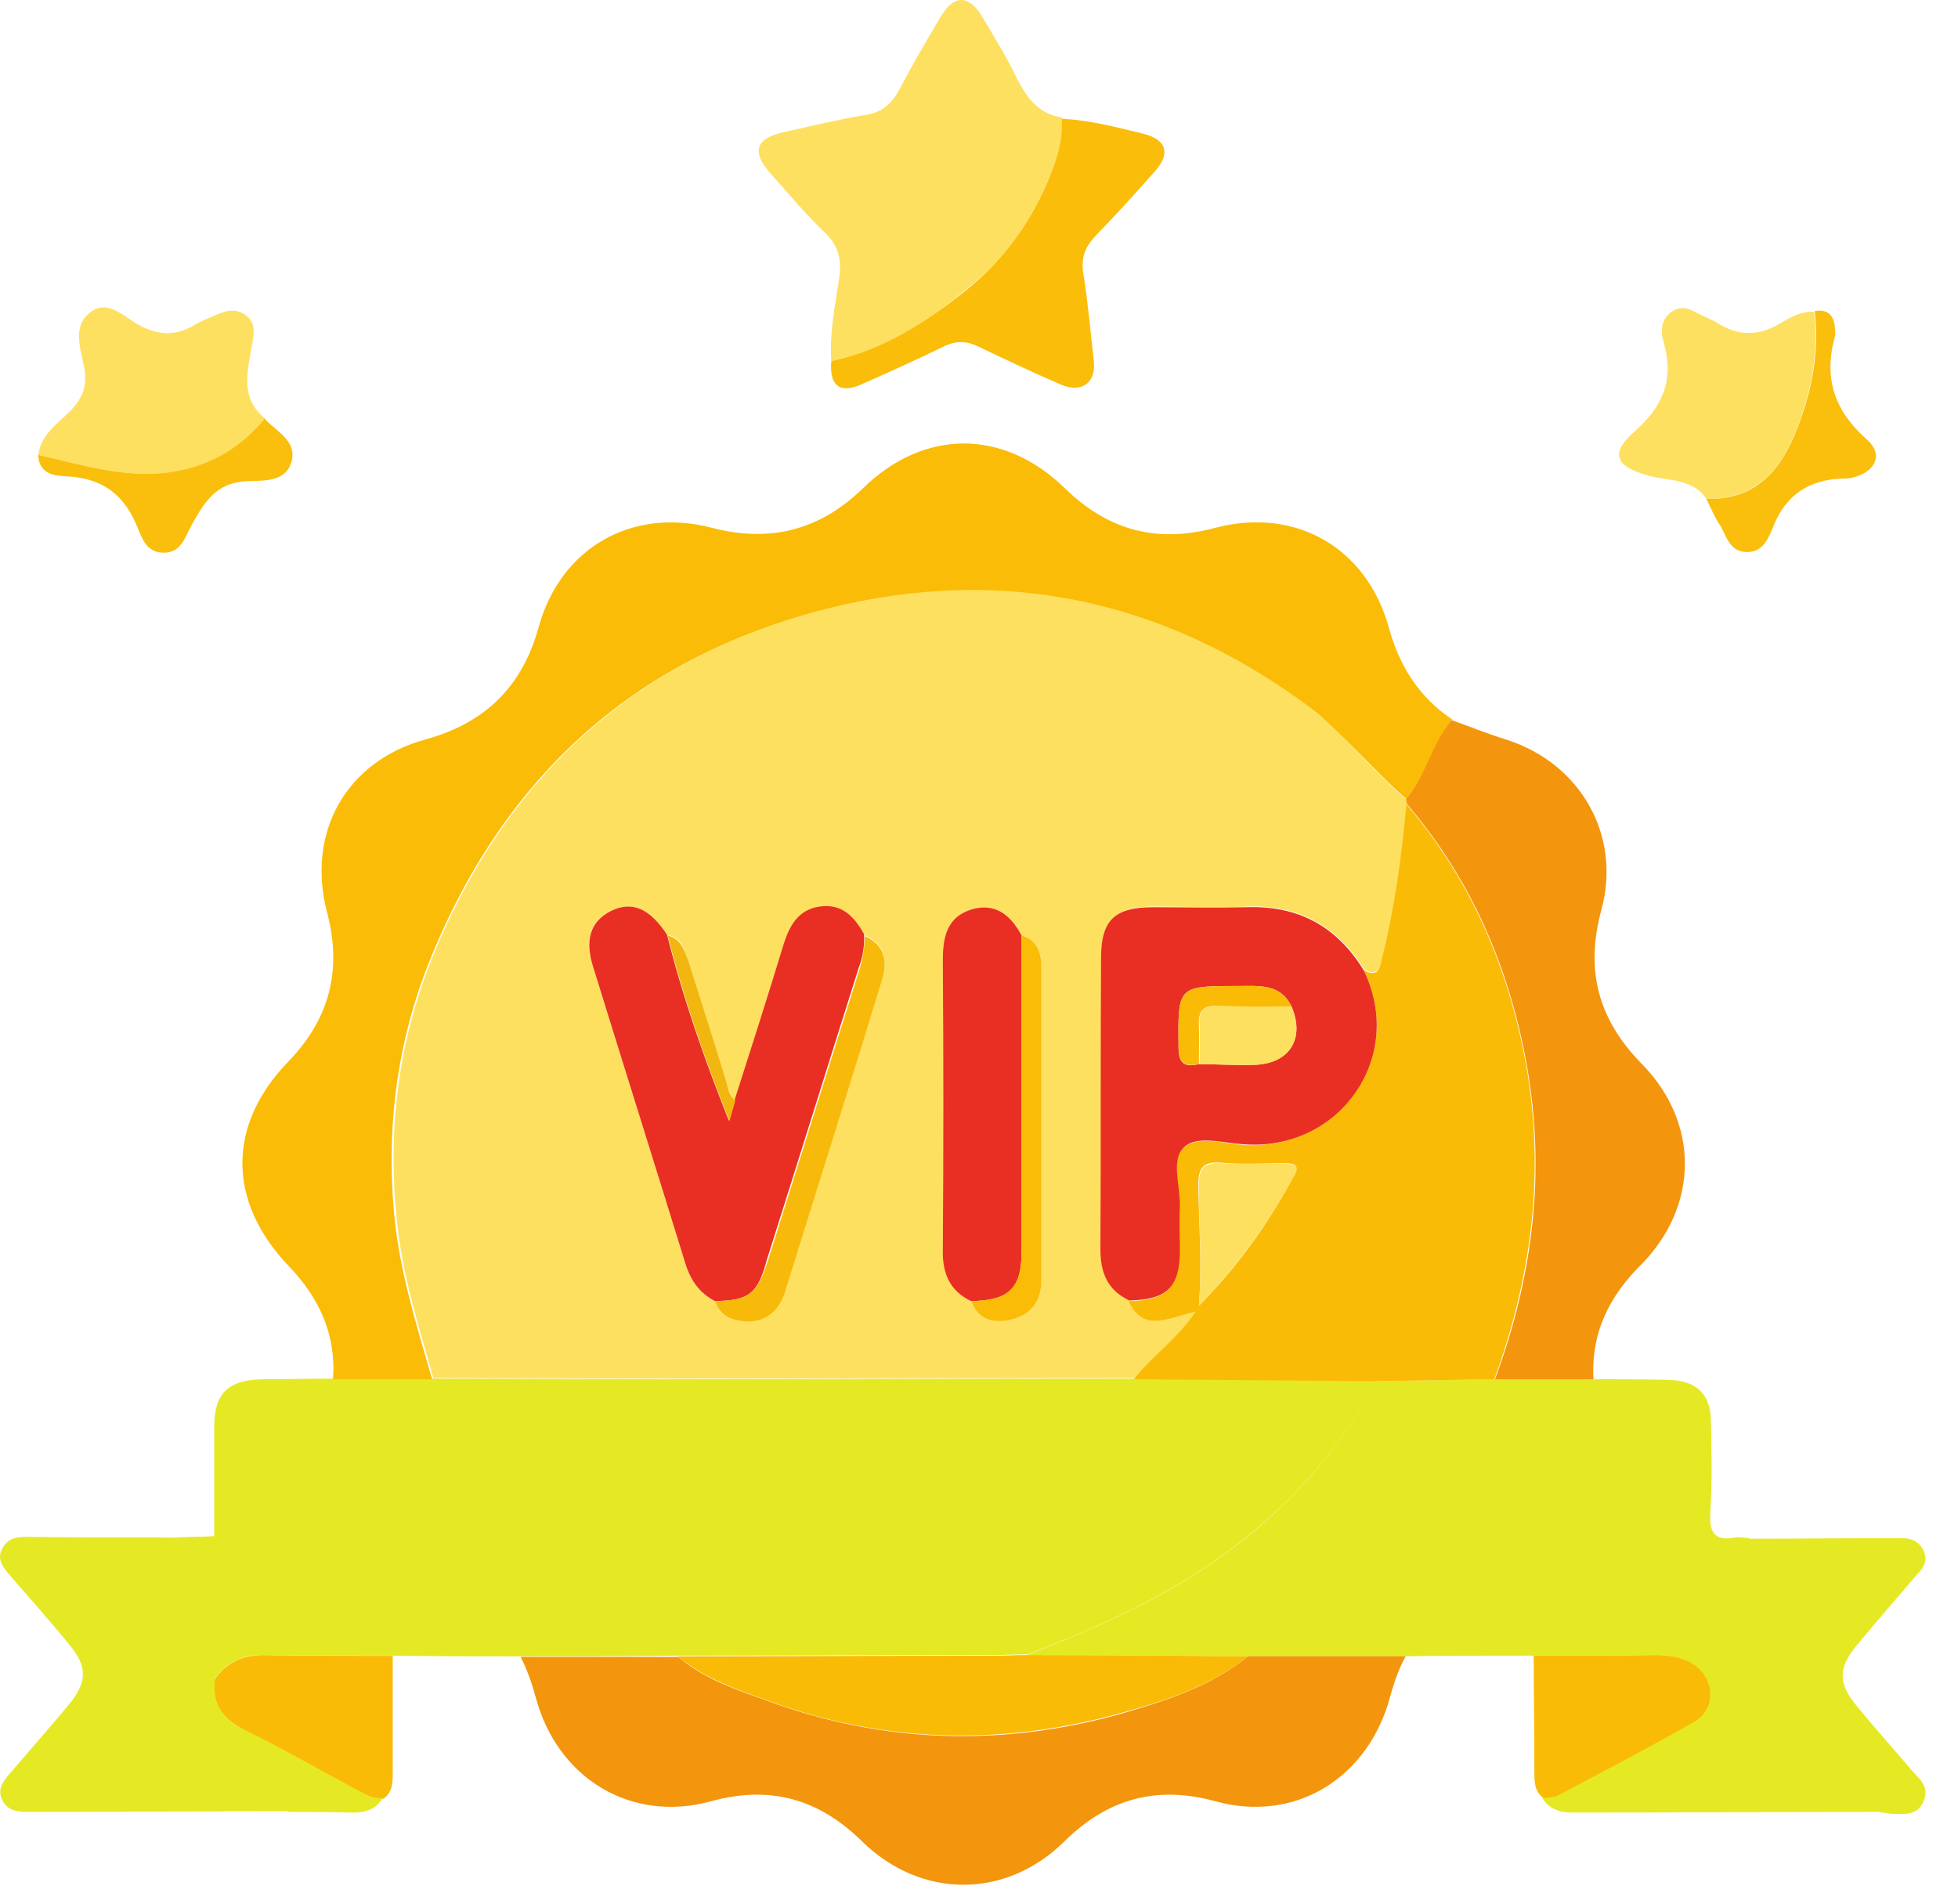 <svg width="36" height="35" viewBox="0 0 36 35" fill="none" xmlns="http://www.w3.org/2000/svg">
<path d="M9.562 30.453C8.778 30.453 7.993 30.453 7.209 30.44C6.436 30.44 5.676 30.44 4.903 30.428C4.493 30.416 4.167 30.537 3.938 30.887C3.938 30.006 3.938 29.125 3.938 28.244C3.938 27.568 3.938 26.904 3.938 26.228C3.938 25.612 4.203 25.371 4.819 25.359C5.253 25.359 5.688 25.347 6.122 25.347C6.726 25.347 7.341 25.347 7.945 25.347C9.333 25.347 10.709 25.359 12.097 25.359C15.018 25.359 17.939 25.347 20.86 25.347C22.345 25.359 23.83 25.371 25.314 25.383C24.494 26.916 23.323 28.099 21.85 29.016C20.909 29.596 19.907 30.03 18.893 30.416C18.7 30.416 18.507 30.428 18.301 30.428C16.358 30.428 14.415 30.44 12.459 30.44C11.494 30.453 10.528 30.453 9.562 30.453Z" fill="#E5E924"/>
<path d="M7.945 25.359C7.342 25.359 6.726 25.359 6.123 25.359C6.183 24.539 5.869 23.863 5.314 23.283C4.179 22.1 4.167 20.688 5.302 19.517C6.062 18.733 6.292 17.827 6.014 16.777C5.628 15.305 6.364 13.989 7.837 13.591C8.923 13.289 9.599 12.625 9.901 11.539C10.299 10.078 11.615 9.318 13.088 9.704C14.162 9.981 15.067 9.752 15.864 8.98C16.986 7.881 18.447 7.881 19.569 8.968C20.366 9.752 21.271 9.994 22.346 9.704C23.818 9.318 25.122 10.066 25.532 11.527C25.725 12.239 26.087 12.818 26.703 13.229C26.329 13.663 26.232 14.255 25.858 14.689C25.279 14.194 24.796 13.579 24.18 13.12C21.585 11.152 18.688 10.44 15.538 11.128C11.88 11.925 9.334 14.134 7.921 17.61C7.294 19.143 7.088 20.761 7.257 22.426C7.366 23.44 7.668 24.394 7.945 25.359Z" fill="#FABC07"/>
<path d="M18.881 30.428C19.907 30.03 20.897 29.607 21.838 29.028C23.323 28.11 24.482 26.928 25.302 25.395C26.027 25.383 26.751 25.37 27.475 25.358C28.079 25.358 28.682 25.358 29.286 25.358C29.756 25.358 30.215 25.358 30.686 25.37C31.193 25.383 31.458 25.636 31.458 26.143C31.47 26.698 31.483 27.253 31.446 27.809C31.422 28.183 31.531 28.34 31.905 28.267C31.989 28.255 32.086 28.279 32.17 28.279C31.712 29.559 31.857 30.73 32.678 31.828C33.184 32.516 33.921 32.89 34.609 33.313C32.702 33.313 30.794 33.325 28.887 33.325C28.67 33.325 28.477 33.252 28.356 33.059C28.441 33.047 28.549 33.047 28.622 33.011C29.455 32.565 30.3 32.13 31.12 31.659C31.555 31.418 31.495 30.802 31.048 30.561C30.867 30.464 30.662 30.428 30.432 30.428C29.684 30.44 28.924 30.44 28.175 30.44C27.391 30.44 26.606 30.44 25.821 30.452C24.856 30.452 23.89 30.452 22.924 30.452C21.597 30.44 20.245 30.428 18.881 30.428Z" fill="#E5E924"/>
<path d="M22.948 30.452C23.914 30.452 24.88 30.452 25.845 30.452C25.688 30.73 25.604 31.032 25.519 31.333C25.073 32.745 23.769 33.506 22.357 33.12C21.259 32.818 20.365 33.072 19.569 33.856C18.494 34.918 16.937 34.918 15.851 33.856C15.054 33.072 14.161 32.818 13.063 33.12C11.602 33.518 10.25 32.697 9.852 31.213C9.779 30.947 9.695 30.706 9.574 30.464C10.54 30.464 11.505 30.464 12.471 30.464C12.954 30.875 13.545 31.068 14.113 31.273C16.249 32.057 18.422 32.118 20.595 31.514C21.427 31.273 22.26 31.007 22.948 30.452Z" fill="#F3950D"/>
<path d="M29.298 25.359C28.694 25.359 28.091 25.359 27.487 25.359C28.212 23.404 28.441 21.412 28.03 19.36C27.692 17.658 27.005 16.113 25.87 14.785C25.858 14.761 25.858 14.725 25.846 14.701C26.22 14.266 26.317 13.675 26.691 13.24C27.029 13.361 27.355 13.494 27.705 13.602C29.056 14.037 29.817 15.353 29.443 16.729C29.141 17.839 29.382 18.744 30.191 19.565C31.241 20.64 31.241 22.148 30.191 23.235C29.588 23.826 29.25 24.502 29.298 25.359Z" fill="#F3950D"/>
<path d="M15.284 6.637C15.247 6.118 15.356 5.623 15.428 5.116C15.477 4.803 15.428 4.537 15.187 4.296C14.825 3.958 14.511 3.571 14.173 3.197C13.811 2.787 13.883 2.545 14.427 2.425C14.921 2.316 15.428 2.195 15.923 2.111C16.225 2.063 16.394 1.906 16.539 1.64C16.78 1.181 17.034 0.747 17.299 0.3C17.541 -0.098 17.806 -0.098 18.048 0.288C18.277 0.674 18.518 1.061 18.712 1.471C18.893 1.821 19.11 2.099 19.532 2.159C19.556 2.449 19.496 2.726 19.399 2.992C19.074 3.946 18.518 4.73 17.734 5.346C16.997 5.949 16.213 6.456 15.284 6.637Z" fill="#FEE061"/>
<path d="M5.341 33.301C3.724 33.301 2.119 33.313 0.501 33.313C0.308 33.313 0.139 33.289 0.042 33.096C-0.054 32.891 0.054 32.758 0.175 32.613C0.537 32.191 0.911 31.768 1.261 31.346C1.612 30.924 1.612 30.634 1.261 30.223C0.911 29.789 0.537 29.378 0.175 28.956C0.054 28.811 -0.066 28.666 0.042 28.473C0.139 28.28 0.308 28.256 0.501 28.256C1.418 28.268 2.336 28.268 3.265 28.268C3.265 29.125 3.289 29.982 3.253 30.839C3.229 31.551 3.543 32.034 4.098 32.432C4.508 32.71 4.967 32.939 5.341 33.301Z" fill="#E5E924"/>
<path d="M34.588 33.325C33.888 32.902 33.164 32.516 32.657 31.84C31.836 30.742 31.679 29.559 32.15 28.291C33.079 28.291 34.021 28.279 34.95 28.279C35.131 28.279 35.276 28.328 35.36 28.497C35.457 28.678 35.373 28.823 35.252 28.943C34.878 29.378 34.503 29.812 34.141 30.247C33.791 30.669 33.791 30.947 34.141 31.369C34.467 31.768 34.805 32.142 35.143 32.54C35.288 32.709 35.493 32.854 35.36 33.132C35.24 33.397 34.986 33.349 34.769 33.349C34.709 33.337 34.648 33.325 34.588 33.325Z" fill="#E5E924"/>
<path d="M15.284 6.638C16.225 6.444 16.998 5.938 17.722 5.37C18.495 4.755 19.062 3.958 19.388 3.016C19.484 2.739 19.545 2.473 19.521 2.184C20.04 2.208 20.535 2.341 21.029 2.461C21.452 2.57 21.524 2.823 21.235 3.149C20.872 3.56 20.51 3.958 20.136 4.344C19.943 4.549 19.871 4.755 19.919 5.032C20.003 5.563 20.052 6.107 20.112 6.65C20.148 7.048 19.883 7.229 19.509 7.072C19.002 6.855 18.495 6.613 17.988 6.372C17.77 6.263 17.565 6.263 17.348 6.372C16.853 6.613 16.346 6.843 15.827 7.072C15.429 7.241 15.248 7.084 15.284 6.638Z" fill="#FABD09"/>
<path d="M0.703 8.363C0.751 7.989 1.065 7.784 1.295 7.554C1.524 7.313 1.608 7.096 1.548 6.758C1.488 6.42 1.319 6.009 1.657 5.744C1.983 5.49 2.284 5.828 2.55 5.973C2.924 6.178 3.25 6.178 3.6 5.961C3.685 5.913 3.793 5.865 3.89 5.828C4.095 5.732 4.312 5.635 4.529 5.804C4.723 5.961 4.662 6.178 4.626 6.384C4.542 6.854 4.421 7.337 4.88 7.699C4.469 8.194 3.962 8.52 3.31 8.653C2.393 8.834 1.56 8.556 0.703 8.363Z" fill="#FEE061"/>
<path d="M31.374 9.172C31.121 8.797 30.686 8.846 30.324 8.749C29.697 8.58 29.588 8.339 30.059 7.928C30.578 7.47 30.783 6.975 30.59 6.299C30.529 6.106 30.529 5.876 30.735 5.732C30.94 5.587 31.109 5.707 31.278 5.792C31.374 5.84 31.471 5.876 31.555 5.925C31.942 6.178 32.316 6.19 32.726 5.949C32.907 5.84 33.112 5.72 33.354 5.732C33.45 6.54 33.282 7.313 32.968 8.049C32.678 8.725 32.195 9.184 31.374 9.172Z" fill="#FEE061"/>
<path d="M3.939 30.892C4.169 30.541 4.496 30.419 4.907 30.431C5.683 30.444 6.446 30.444 7.221 30.444C7.221 31.146 7.221 31.848 7.221 32.551C7.221 32.745 7.233 32.938 7.051 33.072C6.894 33.084 6.76 33.023 6.627 32.95C5.925 32.575 5.234 32.175 4.52 31.824C4.096 31.606 3.89 31.34 3.939 30.892Z" fill="#FABB06"/>
<path d="M28.199 30.441C28.948 30.441 29.708 30.441 30.456 30.429C30.674 30.429 30.879 30.465 31.072 30.561C31.531 30.803 31.579 31.419 31.144 31.66C30.324 32.131 29.479 32.565 28.646 33.012C28.573 33.048 28.477 33.048 28.38 33.06C28.199 32.927 28.211 32.734 28.211 32.541C28.211 31.853 28.199 31.141 28.199 30.441Z" fill="#FABB06"/>
<path d="M3.95 30.899C3.902 31.345 4.107 31.623 4.517 31.816C5.23 32.166 5.918 32.564 6.618 32.939C6.751 33.011 6.883 33.071 7.04 33.059C6.895 33.289 6.678 33.337 6.425 33.325C6.05 33.313 5.676 33.313 5.314 33.313C4.94 32.963 4.481 32.733 4.071 32.432C3.516 32.045 3.202 31.563 3.226 30.838C3.262 29.981 3.238 29.124 3.238 28.267C3.479 28.255 3.721 28.255 3.962 28.243C3.95 29.136 3.95 30.017 3.95 30.899Z" fill="#E5E924"/>
<path d="M31.373 9.172C32.194 9.197 32.677 8.738 32.978 8.038C33.292 7.301 33.461 6.529 33.365 5.72C33.618 5.672 33.727 5.817 33.739 6.046C33.739 6.094 33.751 6.143 33.739 6.179C33.522 6.951 33.727 7.555 34.33 8.086C34.632 8.352 34.487 8.665 34.089 8.774C34.017 8.798 33.944 8.798 33.872 8.798C33.256 8.822 32.834 9.1 32.604 9.679C32.52 9.885 32.423 10.15 32.121 10.15C31.82 10.15 31.747 9.885 31.639 9.679C31.53 9.522 31.457 9.341 31.373 9.172Z" fill="#FABE0C"/>
<path d="M0.703 8.363C1.56 8.556 2.393 8.834 3.298 8.653C3.95 8.52 4.457 8.194 4.867 7.699C5.085 7.941 5.459 8.098 5.362 8.484C5.254 8.87 4.843 8.834 4.554 8.846C3.95 8.87 3.745 9.256 3.503 9.691C3.395 9.896 3.322 10.162 3.009 10.162C2.695 10.162 2.61 9.896 2.526 9.691C2.296 9.124 1.922 8.81 1.283 8.761C1.077 8.749 0.715 8.761 0.703 8.363Z" fill="#FABE0C"/>
<path d="M25.845 14.688C25.845 14.713 25.858 14.749 25.87 14.773C25.773 15.726 25.652 16.68 25.423 17.609C25.363 17.827 25.314 17.947 25.085 17.827C24.59 17.03 23.878 16.632 22.936 16.668C22.369 16.692 21.79 16.668 21.222 16.668C20.51 16.668 20.269 16.897 20.269 17.609C20.269 19.384 20.281 21.17 20.257 22.945C20.257 23.379 20.378 23.705 20.788 23.898C21.066 24.502 21.536 24.2 22.019 24.091C21.669 24.61 21.222 24.912 20.884 25.335C17.963 25.335 15.042 25.347 12.121 25.347C10.733 25.347 9.357 25.335 7.969 25.335C7.691 24.369 7.39 23.415 7.293 22.401C7.124 20.736 7.329 19.13 7.957 17.585C9.369 14.121 11.916 11.912 15.573 11.103C18.724 10.415 21.621 11.127 24.204 13.095C24.783 13.59 25.266 14.194 25.845 14.688ZM17.855 23.922C17.988 24.284 18.289 24.333 18.591 24.26C18.953 24.176 19.146 23.922 19.146 23.536C19.146 21.629 19.146 19.71 19.146 17.803C19.146 17.537 19.086 17.296 18.784 17.199C18.591 16.837 18.313 16.596 17.879 16.716C17.42 16.849 17.336 17.211 17.336 17.646C17.348 19.42 17.348 21.194 17.336 22.969C17.336 23.403 17.468 23.717 17.855 23.922ZM13.521 20.229C13.425 20.144 13.389 20.036 13.352 19.915C13.123 19.154 12.882 18.406 12.64 17.646C12.58 17.44 12.52 17.235 12.266 17.187C11.94 16.692 11.614 16.559 11.228 16.752C10.854 16.933 10.745 17.271 10.914 17.803C11.469 19.601 12.037 21.4 12.592 23.198C12.689 23.524 12.845 23.765 13.147 23.922C13.256 24.236 13.509 24.297 13.799 24.284C14.137 24.26 14.342 24.043 14.439 23.729C15.03 21.834 15.634 19.927 16.213 18.02C16.322 17.682 16.286 17.356 15.899 17.199C15.718 16.885 15.477 16.632 15.079 16.692C14.68 16.752 14.523 17.042 14.415 17.404C14.125 18.346 13.811 19.287 13.521 20.229Z" fill="#FEE060"/>
<path d="M25.073 17.839C25.315 17.96 25.363 17.851 25.411 17.622C25.64 16.692 25.773 15.739 25.858 14.785C26.992 16.113 27.68 17.658 28.018 19.36C28.429 21.412 28.187 23.404 27.475 25.359C26.751 25.371 26.027 25.383 25.302 25.395C23.818 25.383 22.333 25.371 20.849 25.359C21.174 24.936 21.633 24.635 21.983 24.116C21.5 24.212 21.03 24.526 20.752 23.923C21.44 23.91 21.681 23.681 21.681 23.005C21.681 22.74 21.669 22.462 21.681 22.197C21.706 21.822 21.512 21.34 21.754 21.11C21.995 20.881 22.478 21.014 22.84 21.05C24.614 21.171 25.858 19.444 25.073 17.839ZM22.044 24.007C22.756 23.283 23.347 22.474 23.806 21.569C23.902 21.376 23.721 21.388 23.601 21.388C23.214 21.388 22.816 21.412 22.43 21.376C22.104 21.352 22.031 21.496 22.031 21.798C22.044 22.522 22.104 23.259 22.044 24.007Z" fill="#FABB06"/>
<path d="M22.948 30.453C22.248 31.008 21.415 31.274 20.582 31.503C18.398 32.106 16.225 32.046 14.101 31.262C13.521 31.056 12.942 30.851 12.459 30.453C14.402 30.453 16.346 30.441 18.301 30.441C18.494 30.441 18.687 30.429 18.893 30.429C20.244 30.429 21.596 30.441 22.948 30.453Z" fill="#FABB06"/>
<path d="M25.073 17.839C25.857 19.444 24.614 21.182 22.852 21.038C22.477 21.013 21.995 20.869 21.765 21.098C21.524 21.327 21.705 21.81 21.693 22.184C21.681 22.45 21.693 22.727 21.693 22.993C21.693 23.669 21.451 23.898 20.764 23.91C20.353 23.717 20.232 23.391 20.232 22.957C20.244 21.182 20.232 19.396 20.244 17.622C20.244 16.922 20.486 16.68 21.198 16.68C21.765 16.68 22.345 16.692 22.912 16.68C23.866 16.644 24.578 17.03 25.073 17.839ZM23.745 18.503C23.54 18.08 23.141 18.128 22.767 18.128C21.645 18.128 21.657 18.128 21.669 19.263C21.669 19.565 21.79 19.625 22.043 19.565C22.381 19.565 22.731 19.589 23.069 19.577C23.709 19.553 23.998 19.094 23.745 18.503Z" fill="#E92F24"/>
<path d="M13.146 23.922C12.845 23.765 12.688 23.524 12.591 23.198C12.036 21.399 11.469 19.601 10.913 17.802C10.744 17.283 10.853 16.945 11.227 16.752C11.614 16.559 11.939 16.692 12.265 17.186C12.555 18.345 12.953 19.48 13.4 20.602C13.436 20.47 13.472 20.349 13.509 20.216C13.81 19.275 14.112 18.333 14.402 17.38C14.51 17.03 14.667 16.728 15.066 16.668C15.476 16.607 15.705 16.849 15.886 17.174C15.899 17.392 15.862 17.597 15.79 17.79C15.223 19.576 14.667 21.375 14.1 23.161C13.931 23.789 13.774 23.91 13.146 23.922Z" fill="#E92F24"/>
<path d="M17.854 23.922C17.455 23.729 17.323 23.403 17.335 22.968C17.347 21.194 17.347 19.42 17.335 17.645C17.335 17.211 17.419 16.849 17.878 16.716C18.312 16.595 18.59 16.837 18.783 17.199C18.783 19.118 18.783 21.049 18.783 22.968C18.795 23.681 18.566 23.91 17.854 23.922Z" fill="#E92F24"/>
<path d="M13.146 23.922C13.774 23.91 13.919 23.789 14.112 23.198C14.679 21.412 15.235 19.613 15.802 17.826C15.862 17.621 15.899 17.416 15.899 17.211C16.285 17.38 16.321 17.694 16.212 18.032C15.633 19.939 15.03 21.834 14.438 23.741C14.341 24.055 14.136 24.272 13.798 24.296C13.521 24.296 13.255 24.236 13.146 23.922Z" fill="#F7BA0A"/>
<path d="M17.855 23.922C18.568 23.91 18.785 23.681 18.785 22.969C18.785 21.05 18.785 19.118 18.785 17.199C19.087 17.296 19.147 17.537 19.147 17.803C19.147 19.71 19.147 21.629 19.147 23.536C19.147 23.922 18.954 24.176 18.592 24.261C18.29 24.333 17.988 24.285 17.855 23.922Z" fill="#FABC07"/>
<path d="M13.521 20.229C13.484 20.362 13.448 20.482 13.412 20.615C12.965 19.493 12.567 18.358 12.277 17.199C12.519 17.26 12.579 17.465 12.652 17.658C12.893 18.418 13.134 19.167 13.364 19.927C13.388 20.048 13.424 20.157 13.521 20.229Z" fill="#F1B710"/>
<path d="M22.043 24.007C22.103 23.258 22.043 22.534 22.043 21.81C22.043 21.508 22.103 21.375 22.441 21.387C22.828 21.412 23.226 21.387 23.612 21.399C23.721 21.399 23.914 21.387 23.817 21.581C23.347 22.462 22.755 23.27 22.043 24.007Z" fill="#FEE060"/>
<path d="M23.746 18.503C23.999 19.095 23.71 19.553 23.082 19.578C22.744 19.59 22.394 19.566 22.056 19.566C22.056 19.324 22.068 19.083 22.056 18.853C22.032 18.576 22.14 18.479 22.418 18.491C22.853 18.503 23.299 18.503 23.746 18.503Z" fill="#FEE060"/>
<path d="M23.745 18.503C23.298 18.503 22.851 18.515 22.405 18.491C22.127 18.479 22.031 18.575 22.043 18.853C22.055 19.094 22.043 19.336 22.043 19.565C21.789 19.613 21.681 19.565 21.669 19.263C21.656 18.129 21.644 18.129 22.767 18.129C23.141 18.129 23.539 18.08 23.745 18.503Z" fill="#FABB06"/>
</svg>

